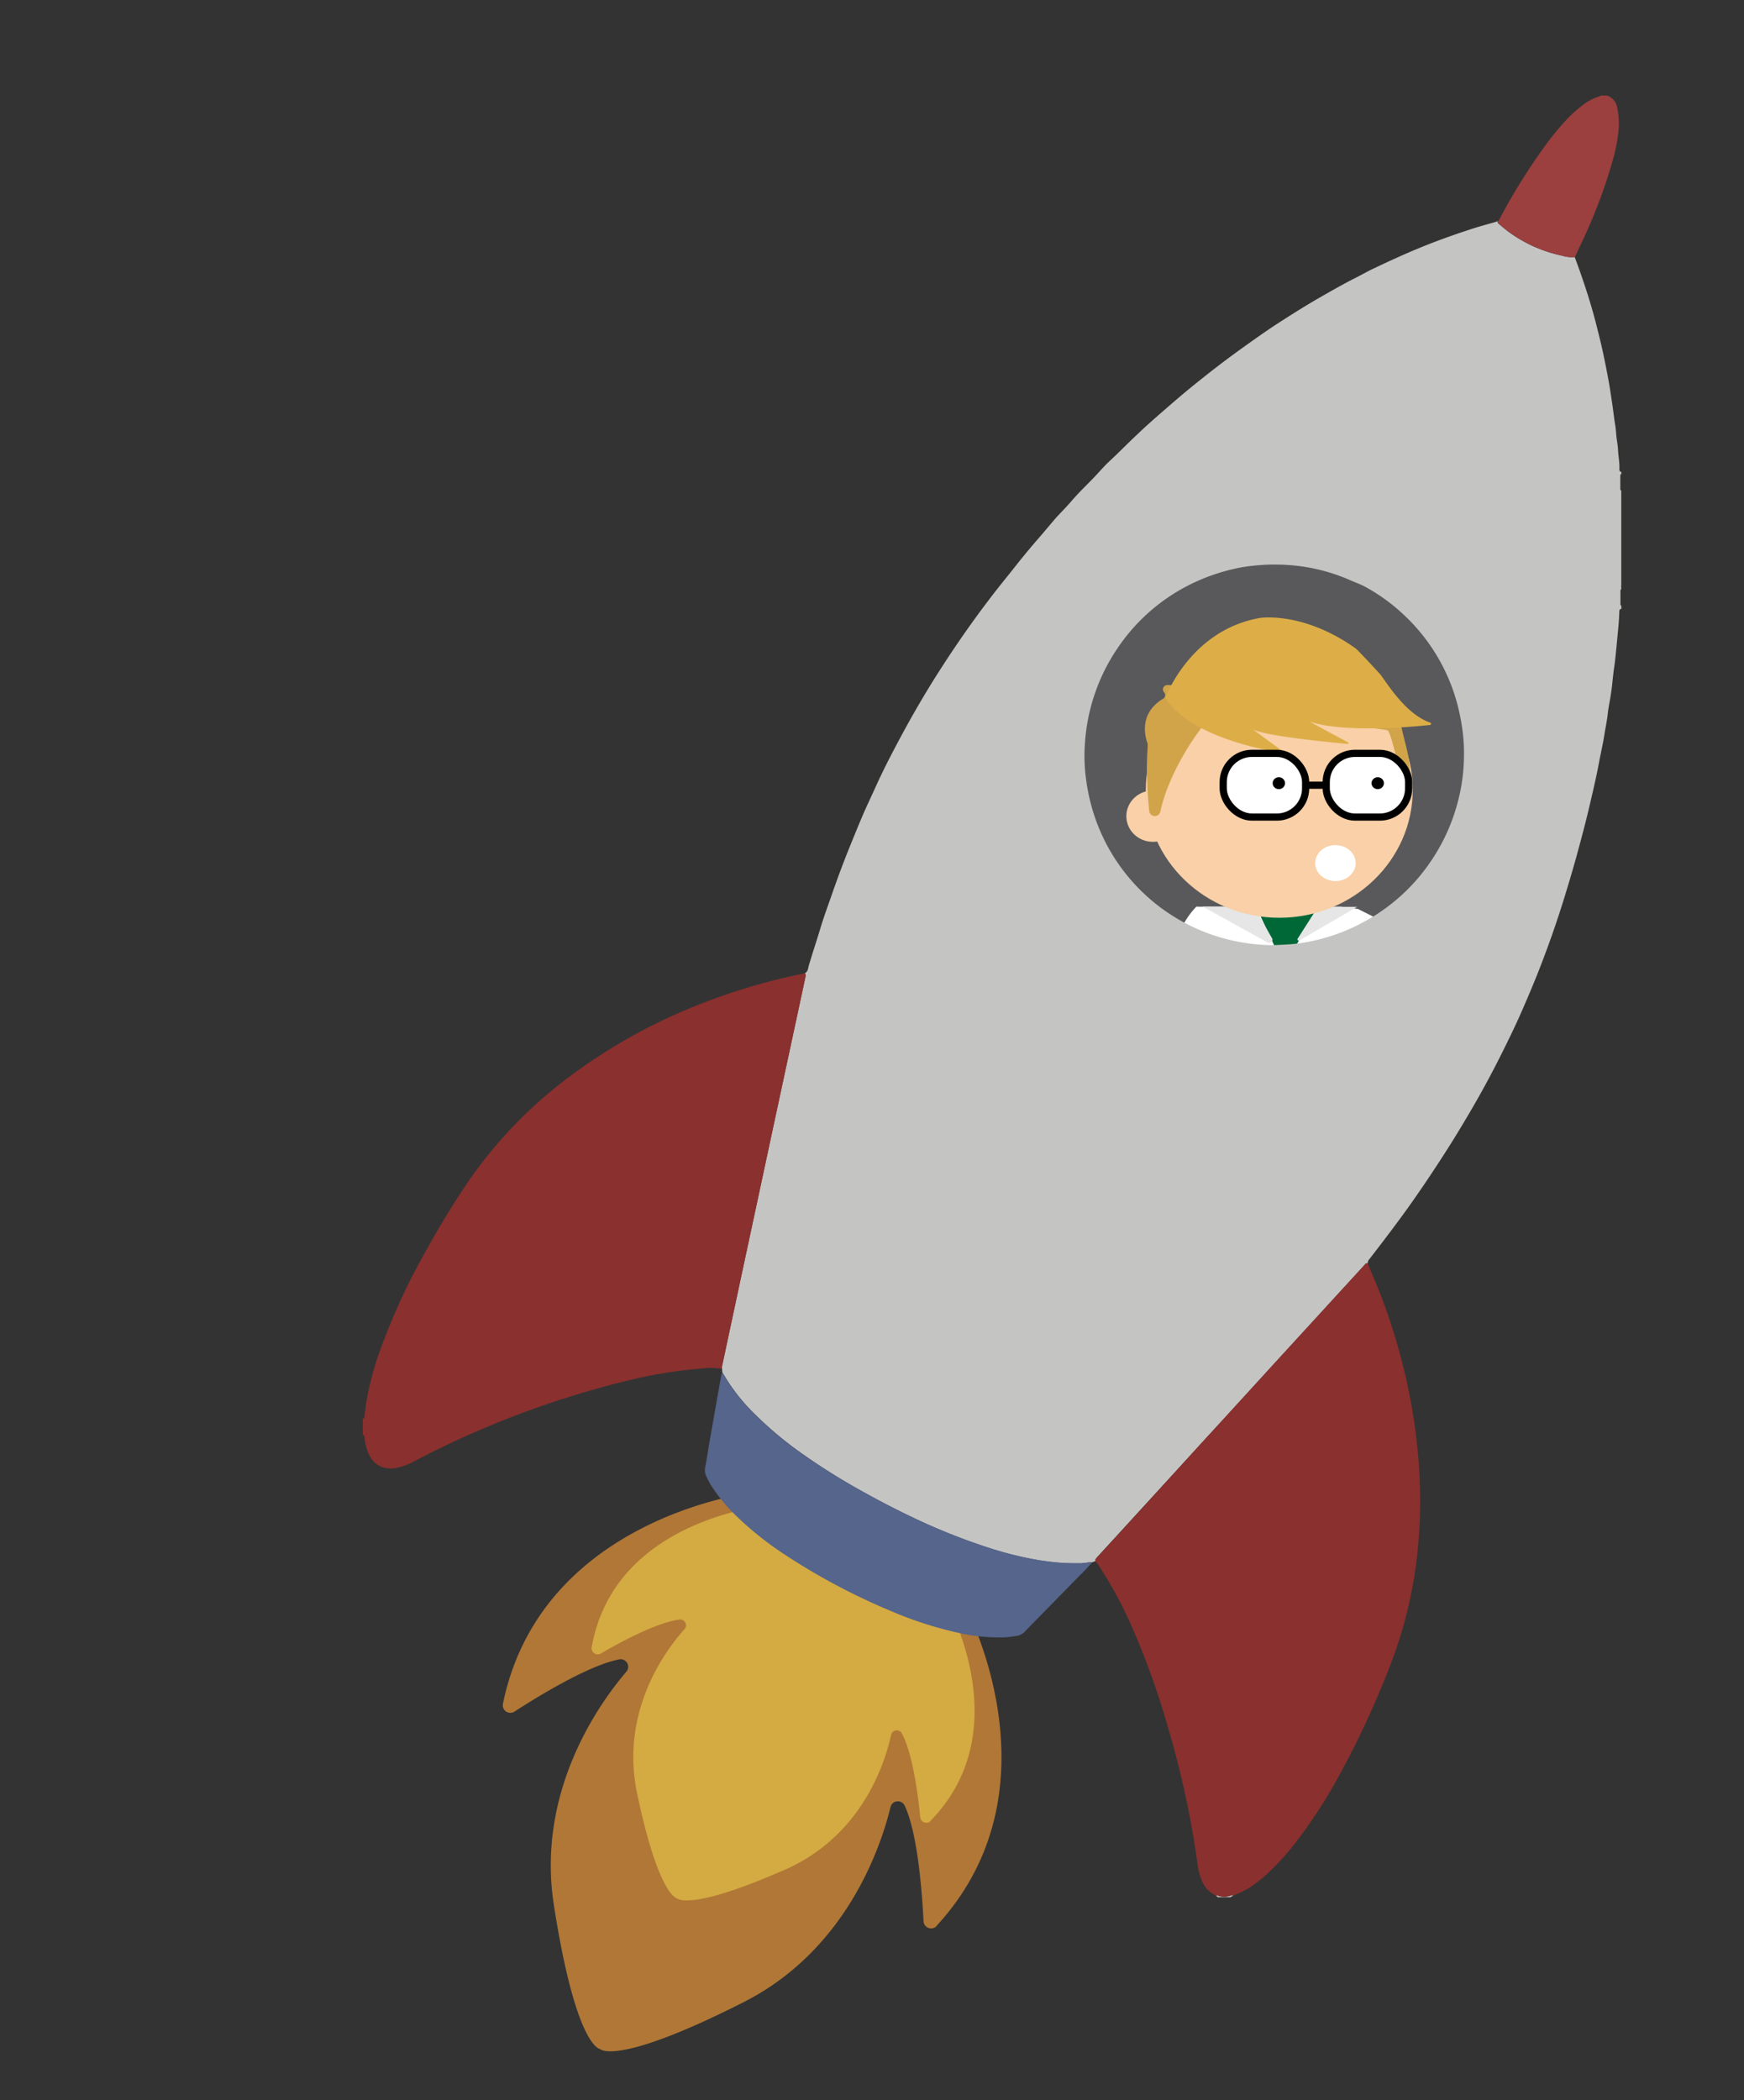<svg height="584" viewBox="0 0 485 584" width="485" xmlns="http://www.w3.org/2000/svg"><rect x="0" y="0" width="485" height="584" fill="#333333" stroke="none"/><path d="m260.46 535.51c33.71-36.6 10.4-84.4 7.45-90.05a2 2 0 0 0 -.88-.86l-6.27-3.2-22.35-11.4-22.34-11.45-6.26-3.22a2 2 0 0 0 -1.22-.21c-6.3.91-58.73 9.92-68.73 58.65a2.1 2.1 0 0 0 3.21 2.17c6.87-4.45 20.92-13 29.24-14.54a2.1 2.1 0 0 1 1.85 3.48c-7.26 8.48-25.07 33-20.14 64.79 6.15 39.62 12.79 40.06 12.79 40.06l.38-.75-.38.75s4.27 5.12 40-13c28.68-14.55 38.18-43.35 40.83-54.2a2.1 2.1 0 0 1 3.91-.52c3.63 7.63 4.87 24 5.28 32.22a2.11 2.11 0 0 0 3.64 1.34z" fill="#b07736"/><path d="m258.72 506.37c24.57-25.13 5.18-60.18 2.75-64.33a1.58 1.58 0 0 0 -.71-.64l-22.35-11.4-22.34-11.45a1.61 1.61 0 0 0 -.93-.2c-4.8.45-44.57 5.2-50.62 39.82a1.72 1.72 0 0 0 2.53 1.65c5.1-3 15.56-8.66 21.87-9.47a1.61 1.61 0 0 1 1.54 2.55c-5.28 5.85-18.09 22.87-13.28 45.82 6 28.61 11.09 29.14 11.09 29.14s3 3.35 25.4-6q2.24-.93 4.73-2c21.44-9.5 27.77-29.83 29.44-37.53a1.61 1.61 0 0 1 3-.25c3 5.6 4.51 17.4 5.08 23.28a1.72 1.72 0 0 0 2.83 1.08z" fill="#d4aa42"/><path d="m380 160a55.5 55.5 0 0 0 -73.76 25.45c-14.1 28.11-3.16 62.69 24.55 77.22a55.52 55.52 0 0 0 75.66-24.56 57.34 57.34 0 0 0 5.35-16.34c4.11-24.08-7.35-49.18-29.85-61-.63-.33-1.28-.48-1.93-.79z" fill="#59595b"/><path d="m328.22 275.57a21.76 21.76 0 0 1 4.78-23.76l-.25.31h40.11l4.81.64 7.6 3.81 2.85 14.25" fill="#fff"/><path d="m349.32 252.12 5.17 11.07h5.73l6.88-11.07z" fill="#006837"/><path d="m348.76 252.12 5.07 8.93a.91.91 0 0 1 -1.34 1l-18-9.95z" fill="#e6e6e6"/><path d="m360.88 261 5.64-8.84h10.89l-16 9.32a.36.36 0 0 1 -.53-.48z" fill="#e6e6e6"/><ellipse cx="355.76" cy="219.6" fill="#f9d0a7" rx="37.12" ry="35.6"/><ellipse cx="320.62" cy="226.95" fill="#f9d0a7" rx="7.39" ry="7.14"/><path d="m392.15 214.25c-.58-6.05-1.55-7.6-2.59-13a1.23 1.23 0 0 0 -.66-.86l-26.09-12.89a1.27 1.27 0 0 0 -.72-.13l-25.63 3.12h-11.81a1.2 1.2 0 0 0 -.93 2 1.18 1.18 0 0 1 -.27 1.82c-2.3 1.33-6.57 4.86-4.51 11.87a1.19 1.19 0 0 0 .11.26c.5.9-.84 4.94.54 19.09a1.57 1.57 0 0 0 3.09.17c2.42-11.28 11.05-24.1 16.13-28.5a1.23 1.23 0 0 1 1.06-.25l45.55 6a1.22 1.22 0 0 1 .59.29c.61.56 2 5.72 3.17 11.4a1.5 1.5 0 0 0 2.97-.39z" fill="#d1a44a"/><path d="m356.88 209.28c-3-.18-26.24-4.15-32.76-15.31 0 0 6.88-18.82 26.36-22.15 0 0 12-1.88 26.59 8.54.43.3 6.71 7 7 7.44 2.2 3 7.1 10.88 13.69 13.15a.33.33 0 0 1 -.08.64c-5.71.61-24 2.21-33.5-.93l10.73 5.79a.22.22 0 0 1 -.12.41c-4.74-.43-23.93-2.26-26.56-4.19l8.72 6.41a.11.11 0 0 1 -.07.2z" fill="#ddae47"/><g stroke="#000" stroke-miterlimit="10" stroke-width="2"><rect fill="#fff" height="17.72" rx="8" width="22.92" x="368.82" y="209.48"/><rect fill="#fff" height="17.72" rx="8" width="22.92" x="340.17" y="209.48"/><path d="m363.09 218.34h5.73" fill="none"/></g><ellipse cx="355.64" cy="217.78" rx="1.72" ry="1.66"/><ellipse cx="383.14" cy="217.78" rx="1.72" ry="1.66"/><ellipse cx="371.38" cy="240" fill="#fff" rx="5.63" ry="5"/><path d="m223.76 270.68a1.82 1.82 0 0 0 .93-1.21c.25-1.19.67-2.34 1-3.51.74-2.38 1.52-4.74 2.24-7.13 1-3.42 2.25-6.77 3.42-10.14q2.44-7.06 5.27-14c1.13-2.76 2.24-5.53 3.42-8.26 1.05-2.43 2.2-4.81 3.28-7.21 1.51-3.35 3.13-6.65 4.83-9.9 2.06-3.94 4.17-7.86 6.39-11.72 2-3.47 4.06-6.91 6.21-10.29 1.55-2.43 3.13-4.85 4.74-7.24q5-7.41 10.46-14.51c2.35-3.06 4.79-6 7.19-9.07q2.88-3.6 5.92-7.09c1.54-1.76 3-3.57 4.56-5.35.06-.08.13-.15.19-.22 1.47-1.58 3-3.12 4.38-4.75 2.17-2.52 4.64-4.77 6.89-7.22 1.16-1.26 2.29-2.55 3.55-3.7 2.59-2.39 5-4.91 7.61-7.33 2.06-2 4.17-3.85 6.3-5.72 2.65-2.31 5.3-4.62 8-6.84 4.81-3.93 9.69-7.75 14.74-11.36 3.38-2.42 6.76-4.84 10.25-7.1 4-2.57 8-5.1 12.12-7.44 3.1-1.77 6.2-3.53 9.39-5.14 1.62-.81 3.19-1.73 4.82-2.5 4.21-2 8.41-3.94 12.71-5.71 5.07-2.09 10.22-3.92 15.43-5.59 1.86-.59 3.75-1.09 5.63-1.63.28-.08.55-.19.82-.28a.86.86 0 0 0 .37.75c.87.71 1.72 1.46 2.62 2.13a38.44 38.44 0 0 0 15 6.7 8.69 8.69 0 0 0 3.48.37c.6 1.65 1.22 3.3 1.8 5 1.49 4.29 2.85 8.61 4 13 .64 2.55 1.3 5.1 1.87 7.67.61 2.75 1.16 5.52 1.67 8.3.39 2 .68 4.13 1 6.19.14.87.25 1.74.37 2.61.17 1.25.31 2.51.52 3.75.18 1.06.25 2.13.35 3.2.12 1.3.42 2.6.47 3.9.07 1.81.48 3.59.37 5.4a1.09 1.09 0 0 0 .08.43.46.46 0 0 0 .47.27v.59a.52.52 0 0 0 -.29.46v3.76a.6.6 0 0 0 .27.48v26.42s-.11.07-.1.1a.93.93 0 0 0 .1.2v.58c-.08.12-.23.23-.23.35v4c0 .11.16.22.25.33v.88c-.47 0-.55.33-.56.7-.05 1.41-.13 2.82-.26 4.23-.2 2.09-.39 4.17-.6 6.26-.17 1.75-.34 3.49-.6 5.23s-.42 3.67-.64 5.51c-.11.87-.24 1.74-.38 2.61-.25 1.53-.58 3.06-.74 4.61-.22 2.09-.7 4.13-1 6.2-.37 2.31-.91 4.59-1.34 6.89-.82 4.41-1.85 8.77-2.88 13.14s-2.12 8.42-3.26 12.61c-1.26 4.62-2.63 9.2-4.06 13.77q-2.35 7.47-5.12 14.82-2.34 6.24-5 12.37c-1.21 2.83-2.45 5.65-3.79 8.43-1.91 4-3.86 7.92-5.91 11.81s-4.06 7.47-6.22 11.14-4.36 7.3-6.66 10.87q-4.87 7.62-10.07 14.96-2.57 3.57-5.21 7.08c-1.88 2.5-3.79 5-5.7 7.45a2.11 2.11 0 0 0 -.57 1.31c-.19 0-.39-.07-.55.09l-.91 1-13 14.19q-5.06 5.52-10.12 11.05l-14.56 15.93c-2.57 2.82-5.16 5.63-7.74 8.45l-17.62 19.25c-3.5 3.83-7 7.65-10.52 11.48a4.88 4.88 0 0 0 -.64.8c-.09.14 0 .37-.06.56-.35 0-.59.21-.89.31-1.13-.09-2.23.27-3.36.27-2.05 0-4.09 0-6.15-.2s-3.89-.41-5.81-.75a97.65 97.65 0 0 1 -12.93-3.2 170.87 170.87 0 0 1 -21.78-8.67c-4.51-2.14-8.93-4.44-13.3-6.86a180.86 180.86 0 0 1 -17.16-10.71 101.44 101.44 0 0 1 -13.07-10.87 52.34 52.34 0 0 1 -8.14-10c-.37-.63-.76-1.25-1.13-1.87l-.09-1.09a3.6 3.6 0 0 1 .15-1.3l4.65-21.79 6.48-30.24q3.31-15.48 6.65-31l4.68-21.78c.2-1 .41-1.91.6-2.87.07-.27.15-.63-.24-.84zm131-113.7a57.39 57.39 0 0 0 -9.06.7 54.33 54.33 0 0 0 -17.31 6.22 52.37 52.37 0 0 0 -17 15.47 53.13 53.13 0 0 0 -9.66 27.17 47.5 47.5 0 0 0 .28 10 54.49 54.49 0 0 0 2.86 11.8 52.42 52.42 0 0 0 29.09 30.4 53.05 53.05 0 0 0 19.4 4.07c1.52 0 3-.1 4.54-.18a44.27 44.27 0 0 0 6-.75 53.14 53.14 0 0 0 15.1-5.38 52.48 52.48 0 0 0 18.75-16.77 53.13 53.13 0 0 0 7.46-16 51.76 51.76 0 0 0 1.91-13 50 50 0 0 0 -.2-5.86 56.56 56.56 0 0 0 -1-6.37 52.43 52.43 0 0 0 -15.87-27.86 51.44 51.44 0 0 0 -10.71-7.64c-1.12-.59-2.34-1-3.5-1.51a51.17 51.17 0 0 0 -21.07-4.49z" fill="#c4c4c3"/><path d="m200.79 380.52a1.31 1.31 0 0 1 -.43.06 18.84 18.84 0 0 0 -5.56 0c-2.09.16-4.18.39-6.27.66q-5.53.74-11 1.95a261.2 261.2 0 0 0 -55.17 19.51c-2.39 1.13-4.72 2.37-7.06 3.59a18.36 18.36 0 0 1 -5.21 1.92 7.81 7.81 0 0 1 -2.77 0 6.15 6.15 0 0 1 -4.3-3 12.6 12.6 0 0 1 -1.55-4.7c0-.34-.08-.68-.15-1a.68.68 0 0 0 -.43-.54v-4.41c.55-.26.47-.8.53-1.27.17-1.26.3-2.52.51-3.78a85.59 85.59 0 0 1 3.81-14.14 178.4 178.4 0 0 1 11.63-25.62c3.86-7.09 8-14 12.52-20.72a124.6 124.6 0 0 1 30-30.78 154.58 154.58 0 0 1 35.34-19.25 171.3 171.3 0 0 1 26.23-7.87c.76-.17 1.53-.3 2.3-.45.39.21.31.57.24.9-.19 1-.4 1.91-.6 2.87l-4.68 21.78q-3.32 15.48-6.65 31l-6.48 30.24-4.65 21.79a3.6 3.6 0 0 0 -.15 1.26z" fill="#8a302e"/><path d="m438 71.48a8.69 8.69 0 0 1 -3.48-.37 38.44 38.44 0 0 1 -15-6.7c-.9-.67-1.75-1.42-2.62-2.13a.86.86 0 0 1 -.37-.75 4.44 4.44 0 0 0 .92-1.47 169.51 169.51 0 0 1 12.37-19.7 75.82 75.82 0 0 1 5.75-7 34.29 34.29 0 0 1 4.33-3.93 13.9 13.9 0 0 1 5-2.65c.07 0 .11-.14.16-.22h1.76a4.17 4.17 0 0 1 2.91 3.34c0 .14.06.29.09.43a21.87 21.87 0 0 1 .11 7.44 46.88 46.88 0 0 1 -1.49 7 142.84 142.84 0 0 1 -7.32 19.93c-1.01 2.3-2.12 4.52-3.12 6.78z" fill="#9b403f"/><path d="m343.09 527-.9.56h-3.52l-.6-.57a3.42 3.42 0 0 1 .71.13 5 5 0 0 0 3.31 0 2.15 2.15 0 0 1 1-.12z" fill="#c4c4c3"/><path d="m343.09 527a2.15 2.15 0 0 0 -1 .16 5 5 0 0 1 -3.31 0 3.42 3.42 0 0 0 -.71-.13 7.45 7.45 0 0 1 -3.88-4.2 15.49 15.49 0 0 1 -1.1-4.09 258 258 0 0 0 -8.38-38.74 214.89 214.89 0 0 0 -9.85-27.43 113.46 113.46 0 0 0 -9.16-17 4.22 4.22 0 0 0 -1.1-1.35c0-.19 0-.42.06-.56a4.88 4.88 0 0 1 .64-.8c3.5-3.83 7-7.65 10.52-11.48l17.63-19.38c2.58-2.82 5.17-5.63 7.74-8.45l14.56-15.93q5.06-5.53 10.12-11.05l13-14.19.91-1c.16-.16.36-.1.55-.09 1.2 2.89 2.45 5.76 3.58 8.67a168.39 168.39 0 0 1 8.47 30c.85 4.57 1.46 9.17 1.91 13.8s.65 9 .65 13.49a135.74 135.74 0 0 1 -.94 16.11 122.57 122.57 0 0 1 -7.69 30.5 254.47 254.47 0 0 1 -13.85 29.77 140.7 140.7 0 0 1 -12.13 18.7 71.23 71.23 0 0 1 -7.25 8.08 41.32 41.32 0 0 1 -3.92 3.31 21.86 21.86 0 0 1 -6.07 3.28z" fill="#8a302e"/><path d="m303.71 434.45a49.59 49.59 0 0 1 -3.53 3.72c-5 5.15-10.08 10.28-15.1 15.44a3.91 3.91 0 0 1 -2.24 1.25 29 29 0 0 1 -3.93.45 51.77 51.77 0 0 1 -12.53-1.31 105.16 105.16 0 0 1 -18.95-6.17 178.1 178.1 0 0 1 -29.11-15.5 91 91 0 0 1 -13.65-10.88 45.88 45.88 0 0 1 -6.33-7.51 23.36 23.36 0 0 1 -2-3.61 3.74 3.74 0 0 1 -.26-2.14c.37-2 .7-3.95 1-5.93l2.52-14.31c.32-1.83.63-3.66 1-5.49a6.27 6.27 0 0 1 .26-.84c.37.62.76 1.24 1.13 1.87a52.34 52.34 0 0 0 8.14 10 101.44 101.44 0 0 0 13.07 10.87 180.86 180.86 0 0 0 17.18 10.64c4.37 2.42 8.79 4.72 13.3 6.86a170.87 170.87 0 0 0 21.78 8.67 97.65 97.65 0 0 0 12.93 3.2c1.92.34 3.86.57 5.81.75s4.1.21 6.15.2c1.13.04 2.23-.32 3.36-.23z" fill="#55658b"/></svg>